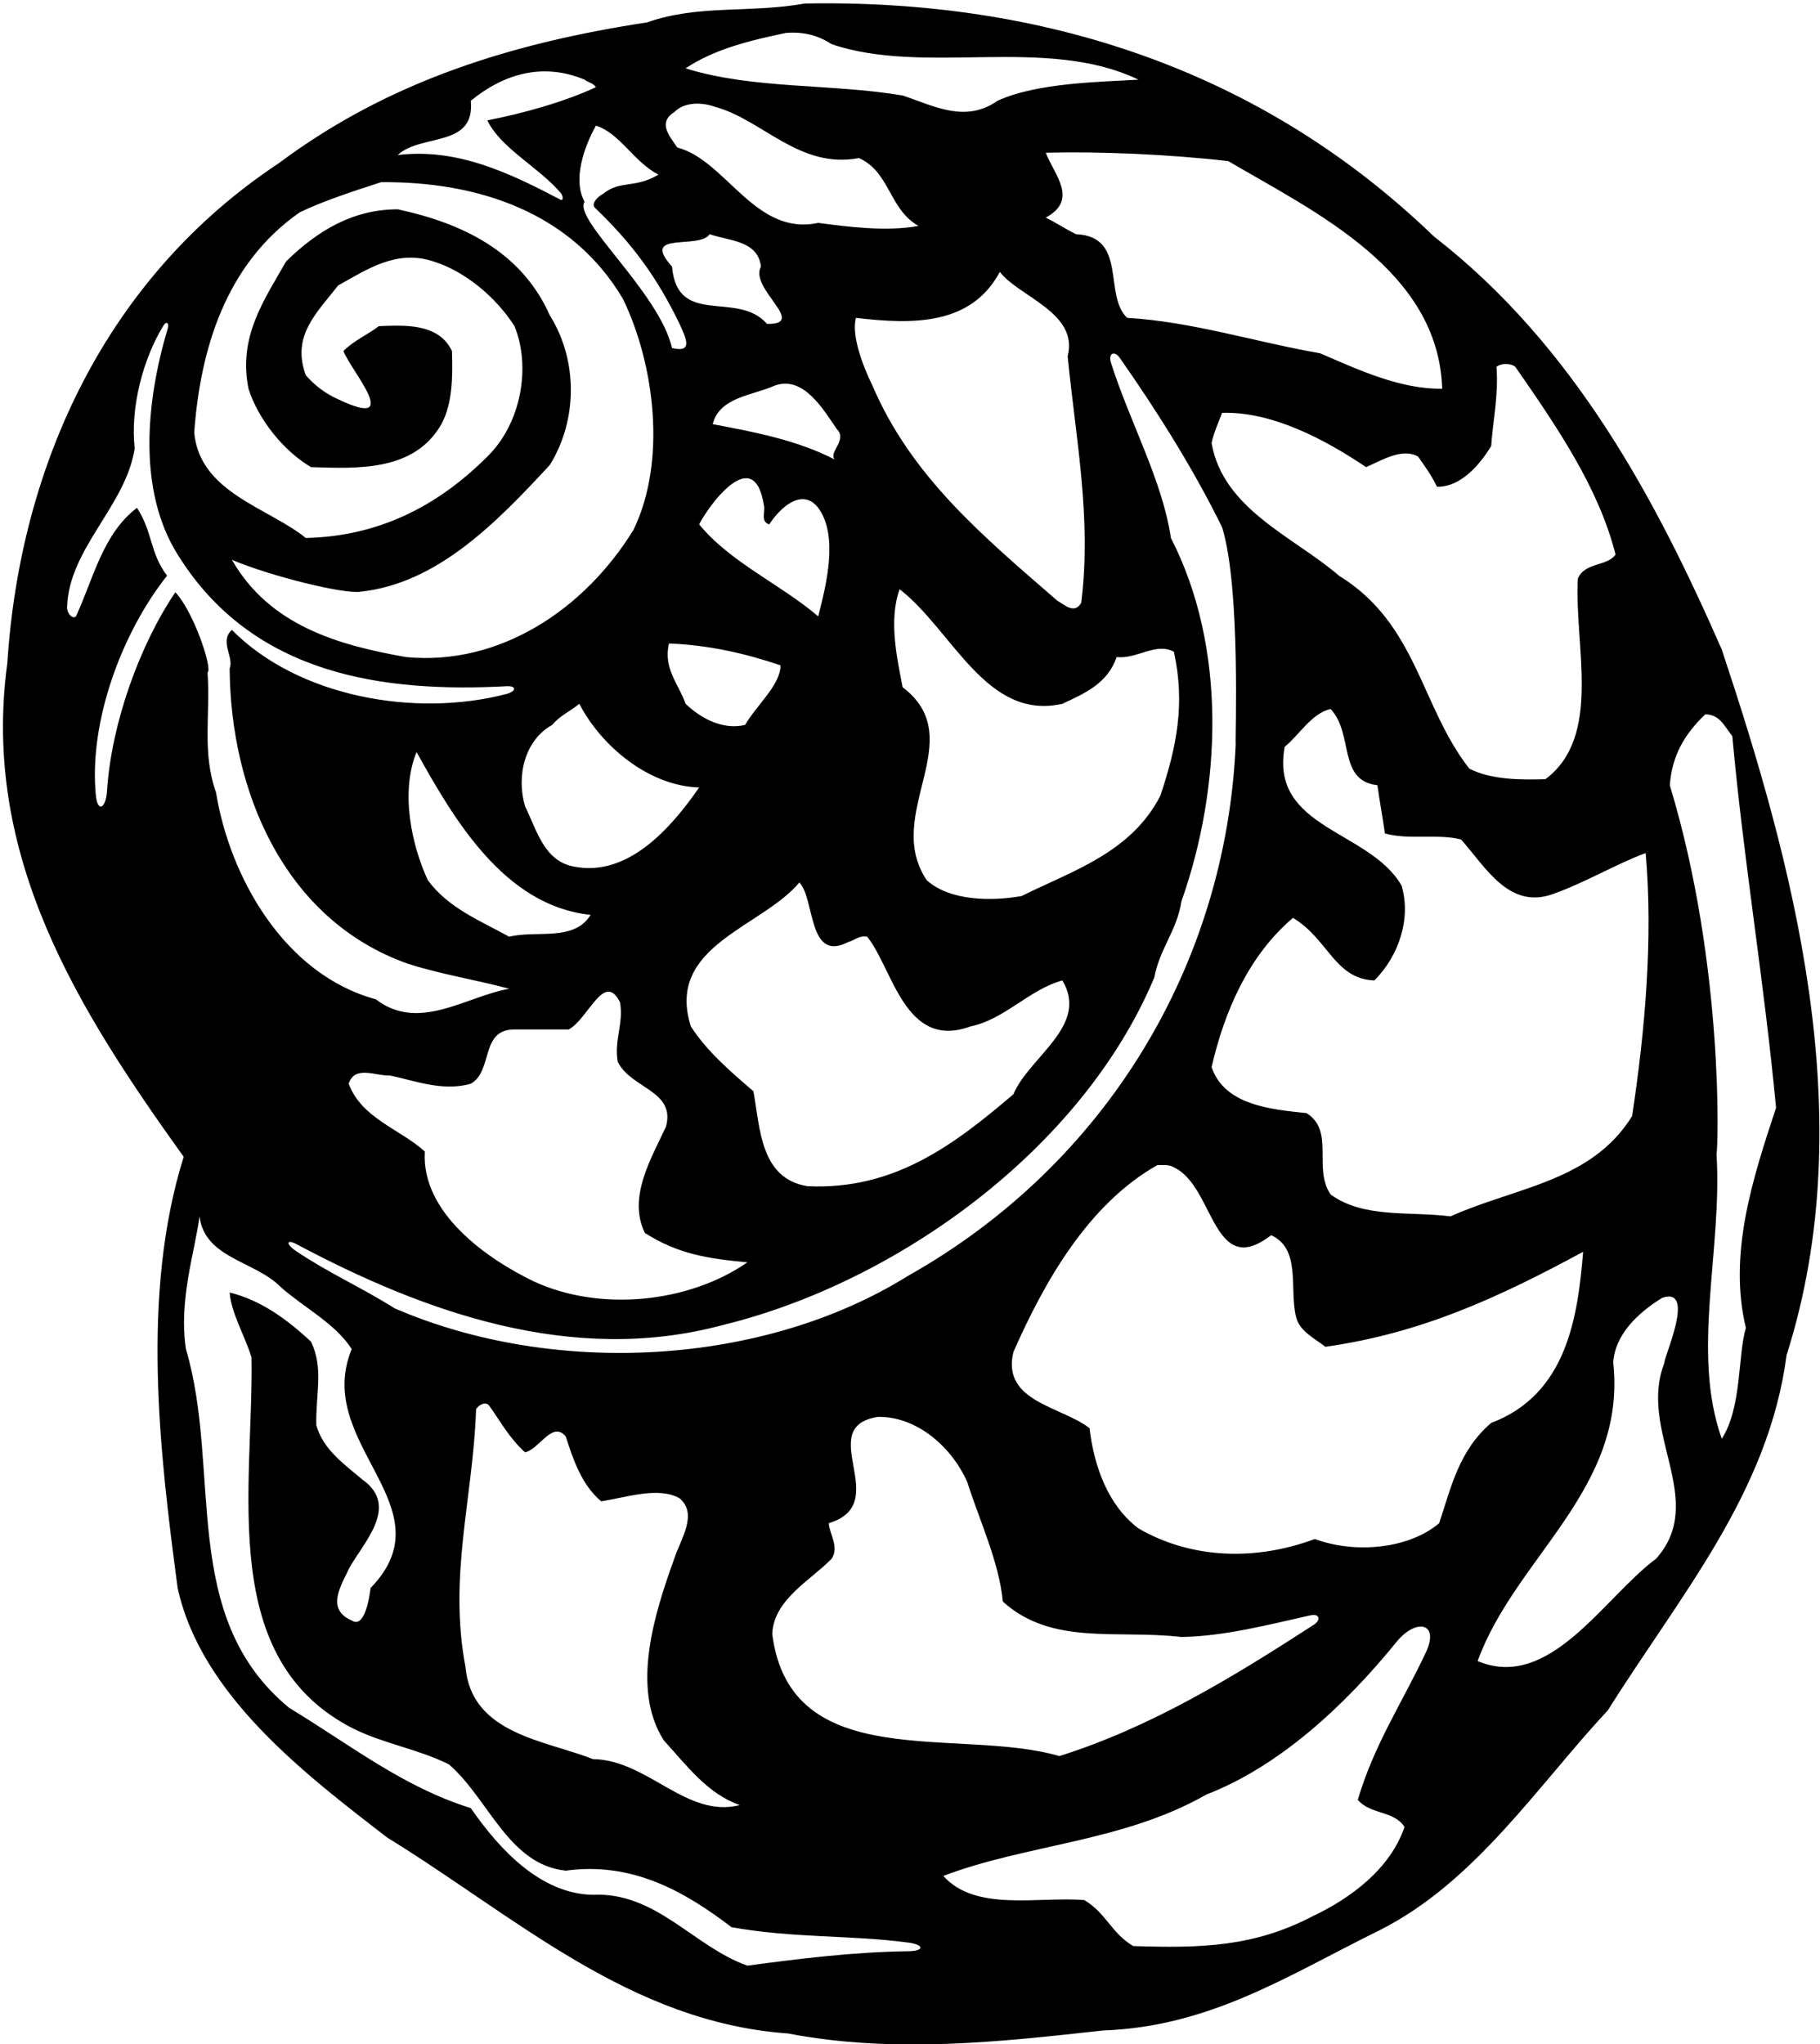 <?xml version="1.0" encoding="UTF-8"?>
<svg xmlns="http://www.w3.org/2000/svg" xmlns:xlink="http://www.w3.org/1999/xlink" width="423pt" height="475pt" viewBox="0 0 423 475" version="1.1">
<g id="surface1">
<path style=" stroke:none;fill-rule:nonzero;fill:rgb(0%,0%,0%);fill-opacity:1;" d="M 400.172 150.926 C 385.109 116.594 366.02 80.34 333.266 54.941 C 293.156 16.234 242.363 -0.23 187.016 0.82 C 174.402 3.098 162.316 0.996 150.406 5.199 C 119.406 9.93 90.504 18.688 64.758 37.953 C 24.824 64.398 4.68 107.836 1.703 154.078 C -4.426 199.09 18.344 234.82 42.691 268.801 C 32.707 300.68 37.086 337.461 41.289 368.988 C 46.719 393.859 70.891 412.25 89.98 426.961 C 120.105 445.527 146.379 469.875 183.16 472.5 C 207.855 477.23 232.555 474.43 256.375 471.801 C 281.422 470.926 299.637 458.84 320.652 448.508 C 342.898 437.297 357.262 415.051 373.727 397.363 C 390.539 370.562 411.031 346.918 415.234 314.867 C 432.926 259.344 416.461 199.969 400.172 150.926 Z M 379.328 259.344 C 369.871 274.582 352.355 275.809 337.117 282.637 C 327.66 281.41 316.977 283.164 309.27 277.559 C 305.066 271.43 310.32 262.848 303.664 258.645 C 295.082 257.766 284.574 256.715 281.594 247.957 C 284.574 234.996 290.18 222.035 300.512 213.277 C 308.742 218.184 310.145 227.465 319.43 227.816 C 325.207 222.035 328.012 213.277 325.734 205.746 C 318.203 192.785 295.082 192.609 298.586 173.52 C 301.738 171.066 304.891 165.637 309.27 164.762 C 314.699 170.539 310.848 181.402 320.129 182.453 C 320.652 186.129 321.355 189.984 321.879 193.66 C 327.484 195.238 334.141 193.66 339.57 195.062 C 345.352 201.543 350.781 211.527 361.113 207.672 C 368.469 205.047 375.828 200.668 382.48 198.215 C 384.234 218.184 382.309 239.727 379.328 259.344 Z M 192.617 353.926 C 207.855 349.371 188.941 331.68 204.004 329.227 C 212.938 329.055 221.168 336.059 224.848 344.469 C 227.473 352.871 232.203 362.855 233.078 372.141 C 244.465 382.473 259.703 378.621 274.59 380.371 C 284.531 380.227 294.949 377.477 304.574 375.336 C 306.648 374.871 307.117 376.383 305.344 377.535 C 286.461 389.77 267.508 401.324 246.215 408.047 C 222.922 401.215 183.688 412.602 179.48 379.672 C 179.832 371.613 188.414 367.234 193.32 362.156 C 195.07 359.355 192.793 356.551 192.617 353.926 Z M 211.012 296.477 C 177.555 317.316 129.039 320.121 91.73 304.008 C 84.242 299.277 76.266 295.73 68.824 290.707 C 66.344 289.031 66.527 287.824 69.047 289.164 C 98.367 304.762 132.938 317.375 168.098 307.859 C 208.207 298.051 251.469 267.227 268.285 227.113 C 269.512 220.461 273.539 216.258 274.59 209.426 C 283.871 183.152 285.273 150.574 272.137 125.004 C 270.168 111.664 262.688 98.324 258.211 84.305 C 257.516 82.125 258.98 81.332 260.273 83.184 C 269.09 95.754 277.633 109.418 284.047 122.551 C 288.426 136.738 287.023 171.941 287.199 172.992 C 284.922 224.137 257.074 270.555 211.012 296.477 Z M 154.262 404.367 C 159.691 410.324 164.422 416.805 171.949 419.43 C 159.516 422.586 150.582 408.922 137.797 408.746 C 126.762 404.367 109.598 402.969 108.195 387.379 C 104.168 366.184 109.945 348.145 110.648 327.477 C 111.348 326.25 113.102 325.551 113.801 326.777 C 116.43 330.453 118.355 334.133 122.031 337.461 C 125.359 336.762 128.375 330 131.492 333.781 C 133.242 339.211 135.168 344.992 139.723 348.844 C 145.504 347.969 153.035 345.344 157.938 348.145 C 162.316 351.824 158.113 357.777 156.715 362.156 C 152.16 374.77 146.555 392.281 154.262 404.367 Z M 251.297 140.066 C 249.719 142.867 247.266 140.414 245.688 139.539 C 228.352 124.477 211.887 110.816 202.777 89.621 C 200.5 84.895 197.871 78.062 198.926 73.859 C 212.234 75.434 225.723 75.609 232.379 63.176 C 236.758 68.953 250.77 72.633 248.141 82.789 C 250.066 102.23 253.746 120.449 251.297 140.066 Z M 209.785 159.684 C 208.559 153.203 206.457 144.27 209.082 136.91 C 221.344 146.371 229.227 167.562 246.914 163.535 C 252.172 161.082 257.426 158.805 259.527 152.676 C 264.254 153.203 268.633 149.172 272.84 151.449 C 275.465 163.535 273.539 173.344 269.684 184.902 C 262.855 198.215 249.02 202.418 237.457 208.199 C 230.629 209.426 220.816 209.426 215.387 204.52 C 205.055 189.105 225.723 171.77 209.785 159.684 Z M 201.551 217.656 C 207.508 225.012 210.309 244.105 225.547 238.5 C 233.43 236.926 239.211 229.918 246.914 227.816 C 253.223 238.324 239.211 245.508 235.531 254.266 C 221.344 266.348 207.684 276.508 187.715 275.633 C 176.68 273.879 176.68 262.145 175.105 253.562 C 170.023 249.184 164.422 244.453 160.566 238.5 C 154.609 219.758 177.031 215.555 185.789 205.047 C 189.465 208.898 187.715 223.785 197.172 218.883 C 198.574 218.531 199.625 217.309 201.551 217.656 Z M 194.02 106.785 C 185.262 102.23 174.93 100.305 165.645 98.555 C 167.223 92.25 174.93 91.898 180.008 89.621 C 186.75 87.125 191.395 95.227 194.547 99.781 C 196.996 102.23 192.445 105.211 194.02 106.785 Z M 177.555 117.473 C 177.906 119.047 176.68 121.148 178.781 121.848 C 181.41 117.82 186.488 113.266 190.168 117.996 C 194.895 124.477 192.094 135.688 190.168 143.219 C 181.586 135.859 169.848 130.781 162.492 121.848 C 164.594 117.645 175.277 102.758 177.555 117.473 Z M 181.41 154.602 C 181.41 159.156 175.805 163.887 173.176 168.441 C 168.098 169.664 163.02 167.039 159.34 163.535 C 157.766 158.98 154.086 155.305 155.488 149.523 C 164.594 149.871 173.176 151.801 181.41 154.602 Z M 162.492 182.977 C 155.836 192.609 145.855 203.82 133.418 201.367 C 126.41 200.141 124.66 192.609 122.031 187.355 C 119.93 180.176 122.031 171.941 128.34 168.441 C 130.266 166.16 132.543 165.285 134.645 163.535 C 139.723 173.344 150.758 182.629 162.492 182.977 Z M 137.27 212.578 C 133.418 218.883 124.66 216.082 118.355 217.656 C 111.699 213.98 104.168 211 99.438 204.52 C 95.762 196.641 92.957 184.203 96.812 174.746 C 105.395 190.156 117.129 210.477 137.27 212.578 Z M 119.582 239.199 C 123.785 239.199 127.812 239.199 132.191 239.199 C 136.746 236.746 140.426 225.539 144.102 232.895 C 144.977 237.801 142.699 241.652 143.578 246.73 C 146.73 253.035 157.062 253.387 154.785 261.797 C 151.281 269.328 145.855 278.258 149.883 286.492 C 157.59 291.395 164.422 292.445 173.703 293.32 C 160.039 302.781 139.371 304.883 123.961 297.699 C 113.449 292.621 97.863 281.938 98.738 267.574 C 92.957 262.32 84.023 259.867 81.047 251.812 C 82.449 247.434 87.352 250.059 90.504 249.887 C 95.934 250.938 102.766 253.738 109.422 251.812 C 114.676 248.836 111.523 239.199 119.582 239.199 Z M 346.578 103.633 C 346.926 98.203 348.328 91.723 347.805 85.242 C 348.855 84.367 351.129 84.367 352.184 85.242 C 361.816 99.078 371.621 113.441 375.477 128.855 C 373.551 131.656 368.297 130.605 366.719 134.461 C 365.844 150.051 372.5 171.066 359.188 181.051 C 353.582 181.227 346.578 181.227 341.496 178.598 C 330.113 164.062 329.41 144.969 311.195 133.762 C 300.863 124.828 284.223 118.348 281.594 102.934 C 282.121 100.48 283.172 98.203 284.047 95.926 C 295.605 95.578 307.867 102.059 317.504 108.539 C 321.18 106.961 325.91 103.984 329.586 106.086 C 331.164 108.363 332.738 110.465 333.965 113.094 C 339.395 113.266 343.949 108.012 346.578 103.633 Z M 335.191 90.32 C 325.383 90.496 315.398 85.77 306.816 82.09 C 291.754 79.465 277.039 74.734 261.98 73.859 C 256.375 68.605 262.152 54.941 250.066 54.414 C 247.617 53.191 245.516 51.789 243.062 50.562 C 250.77 46.359 244.988 40.578 243.062 35.5 C 255.324 35.148 271.613 35.852 285.449 37.426 C 305.766 49.336 334.316 62.824 335.191 90.32 Z M 182.637 7.652 C 187.016 7.301 190.344 8.352 193.32 10.277 C 215.039 17.633 243.062 8.176 264.605 18.512 C 255.848 19.035 240.961 19.211 231.852 23.414 C 224.32 28.668 217.141 24.641 209.785 22.188 C 193.145 19.387 175.105 20.785 159.34 15.883 C 166.172 11.328 174.402 9.402 182.637 7.652 Z M 156.715 26.043 C 159.164 23.59 163.191 23.766 166.172 24.816 C 177.203 27.793 185.789 39.352 199.625 36.727 C 206.805 39.879 206.633 48.637 213.461 52.488 C 206.105 53.891 196.82 52.664 190.168 51.789 C 175.453 54.941 168.797 37.254 157.414 34.273 C 155.488 31.473 152.859 28.492 156.715 26.043 Z M 164.945 54.414 C 169.324 55.992 176.156 55.816 176.855 61.949 C 174.055 67.027 187.891 75.434 178.258 75.258 C 171.426 67.379 157.414 76.137 156.188 61.949 C 148.656 53.539 162.492 58.094 164.945 54.414 Z M 153.035 40.578 C 147.43 43.906 144.145 41.762 140.117 45.09 C 139.461 45.309 137.051 47.277 138.367 48.371 C 146.949 56.605 152.684 64.398 157.938 75.258 C 159.25 78.25 161.375 82.125 156.188 80.863 C 153.211 67.902 133.109 51 135.871 46.887 C 133.066 41.805 135.695 34.273 138.496 29.195 C 144.102 30.945 147.254 37.602 153.035 40.578 Z M 109.422 23.414 C 117.129 17.109 126.234 14.48 135.871 18.512 C 136.746 19.211 137.797 19.211 138.496 20.262 C 130.965 23.766 121.332 26.391 113.273 27.969 C 116.34 34.406 125.172 38.828 130.266 44.766 C 130.992 45.613 130.91 46.734 130.27 46.398 C 118.293 40.117 106.23 34.363 92.434 36.023 C 97.863 30.945 110.473 34.449 109.422 23.414 Z M 69.664 49.336 C 75.094 46.711 82.098 44.434 88.578 42.332 C 111.172 42.156 132.891 49.336 144.801 69.48 C 152.16 84.719 154.961 107.137 147.254 123.074 C 135.871 141.641 116.078 154.777 94.359 152.676 C 78.422 149.871 62.656 145.32 53.898 130.082 C 63.008 133.934 80.129 138.137 83.852 137.48 C 101.539 135.555 115.203 121.676 127.812 108.012 C 134.293 97.504 134.293 83.664 127.812 73.332 C 121.156 58.27 107.145 51.789 92.434 48.637 C 82.098 48.637 73.867 53.539 66.512 60.723 C 61.43 69.652 55.301 78.238 57.754 90.32 C 60.031 97.504 65.984 104.859 72.289 108.539 C 83.148 108.887 96.285 109.59 102.59 98.555 C 105.219 93.648 105.219 87.52 105.043 81.562 C 101.891 74.91 93.66 75.609 88.055 75.785 C 85.25 77.887 82.273 79.113 79.82 81.562 C 81.398 85.941 94.008 100.133 78.594 92.773 C 75.793 91.547 73.164 89.621 71.062 87.168 C 67.734 78.062 73.516 72.809 78.594 66.328 C 85.25 62.648 92.082 57.918 100.664 60.723 C 108.02 62.996 115.203 68.953 119.582 75.785 C 123.434 85.242 121.156 98.379 113.273 106.086 C 101.363 117.996 87.527 124.652 71.062 125.004 C 62.48 117.996 46.367 114.492 45.141 100.48 C 46.543 81.391 52.324 61.422 69.664 49.336 Z M 40.762 137.613 C 32.473 149.816 25.895 168.113 24.883 183.68 C 24.602 188.02 22.668 188.816 22.277 184.816 C 20.602 167.656 28.387 146.895 38.836 133.762 C 34.809 128.504 35.508 123.602 31.832 117.996 C 23.922 124.043 21.781 134.203 17.75 143.016 C 17.227 144.16 15.535 142.766 15.59 141.059 C 16.031 127.352 29.281 117.555 31.305 104.16 C 30.234 94.684 33.312 83.172 38.012 75.617 C 38.699 74.516 39.363 75.078 38.969 76.398 C 33.848 93.504 32.02 114.055 41.289 128.855 C 58.781 157.035 89.301 160.957 117.758 159.449 C 120.074 159.324 120.074 160.641 117.656 161.27 C 96.43 166.773 69.309 161.938 53.898 146.371 C 50.922 148.996 54.426 152.676 53.375 155.305 C 53.547 183.68 65.984 213.805 94.883 223.961 C 102.59 226.414 110.473 227.641 118.355 229.742 C 108.371 231.492 97.336 239.902 87.352 232.195 C 65.984 226.414 53.375 203.645 50.223 184.203 C 46.895 174.746 48.938 166.223 48.234 156.238 C 49.461 155.535 45.141 142.344 40.762 137.613 Z M 211.137 453.387 C 198.219 453.574 185.961 455.102 173.703 456.738 C 161.266 452.359 152.508 439.574 137.797 440.273 C 125.711 440.098 116.078 429.766 109.422 420.133 C 93.66 415.227 81.398 405.418 67.211 396.836 C 41.465 375.645 51.621 341.84 43.215 313.465 C 41.465 302.078 45.375 290.5 46.367 282.637 C 47.594 292.445 59.328 292.973 65.285 299.102 C 70.891 304.008 77.895 307.508 81.746 313.465 C 72.641 335.535 104.52 350.07 86.129 368.988 C 85.777 371.965 84.551 378.445 81.746 376.52 C 75.441 373.891 79.625 367.875 81.047 364.609 C 84.199 358.652 93.133 350.07 84.199 343.766 C 79.82 340.09 75.094 336.762 73.516 331.156 C 73.34 323.797 75.281 318.086 72.305 311.777 C 66.699 306.523 60.555 302.078 53.375 300.328 C 53.723 305.059 56.875 310.312 58.453 315.391 C 58.977 345.691 50.223 385.629 82.273 401.742 C 89.453 405.242 97.336 406.469 104.344 409.973 C 113.625 418.031 118.18 433.27 131.492 434.668 C 146.902 432.566 158.988 439.398 170.023 447.805 C 184.754 450.422 197.645 449.574 211.164 451.387 C 214.844 451.883 214.828 453.336 211.137 453.387 Z M 326.434 424.512 C 323.105 434.32 313.824 441.148 304.891 445.352 C 291.402 452.359 279.145 452.711 263.379 452.184 C 258.301 449.207 257.074 444.477 251.996 441.5 C 241.312 440.625 226.773 444.301 219.242 435.895 C 238.508 428.539 261.102 428.016 280.371 416.98 C 297.184 410.5 312.422 396.484 324.508 381.598 C 328.875 376.125 334.586 376.801 331.5 383.75 C 325.719 396.012 319.43 405.242 315.574 418.207 C 318.551 421.707 323.98 420.656 326.434 424.512 Z M 305.59 357.602 C 291.93 362.684 277.039 362.332 264.605 355.148 C 257.426 349.723 254.273 340.613 253.223 331.855 C 246.742 326.777 232.73 325.727 235.531 314.164 C 242.711 297.875 252.871 279.836 268.984 270.727 C 270.211 270.727 271.785 270.555 272.84 271.254 C 282.297 275.633 281.77 297.527 295.434 287.016 C 302.438 290.172 299.637 299.453 301.215 305.934 C 301.914 309.262 305.59 311.012 308.043 312.938 C 330.465 309.785 348.504 301.379 367.945 290.871 C 366.719 305.758 364.266 323.973 346.578 330.629 C 339.047 337.109 337.293 345.516 334.492 353.926 C 327.484 359.879 315.051 361.105 305.59 357.602 Z M 386.859 316.617 C 380.555 332.555 397.02 348.496 384.934 362.156 C 372.676 371.266 360.238 392.984 343.426 385.977 C 352.184 361.805 378.105 346.043 374.949 316.617 C 375.301 310.312 380.383 305.23 386.336 301.555 C 394.375 298.875 386.512 315.742 386.859 316.617 Z M 405.777 308.562 C 403.852 314.867 404.902 326.953 400.172 334.309 C 392.992 314.164 400.348 290.52 398.945 268.102 C 399.297 267.75 400.871 224.547 388.09 182.453 C 388.613 175.445 391.59 170.539 396.32 165.988 C 399.648 165.988 400.699 168.613 402.625 171.066 C 405.254 200.141 409.98 227.641 412.785 257.414 C 407.527 273.355 401.574 291.219 405.777 308.562 "/>
</g>
</svg>
